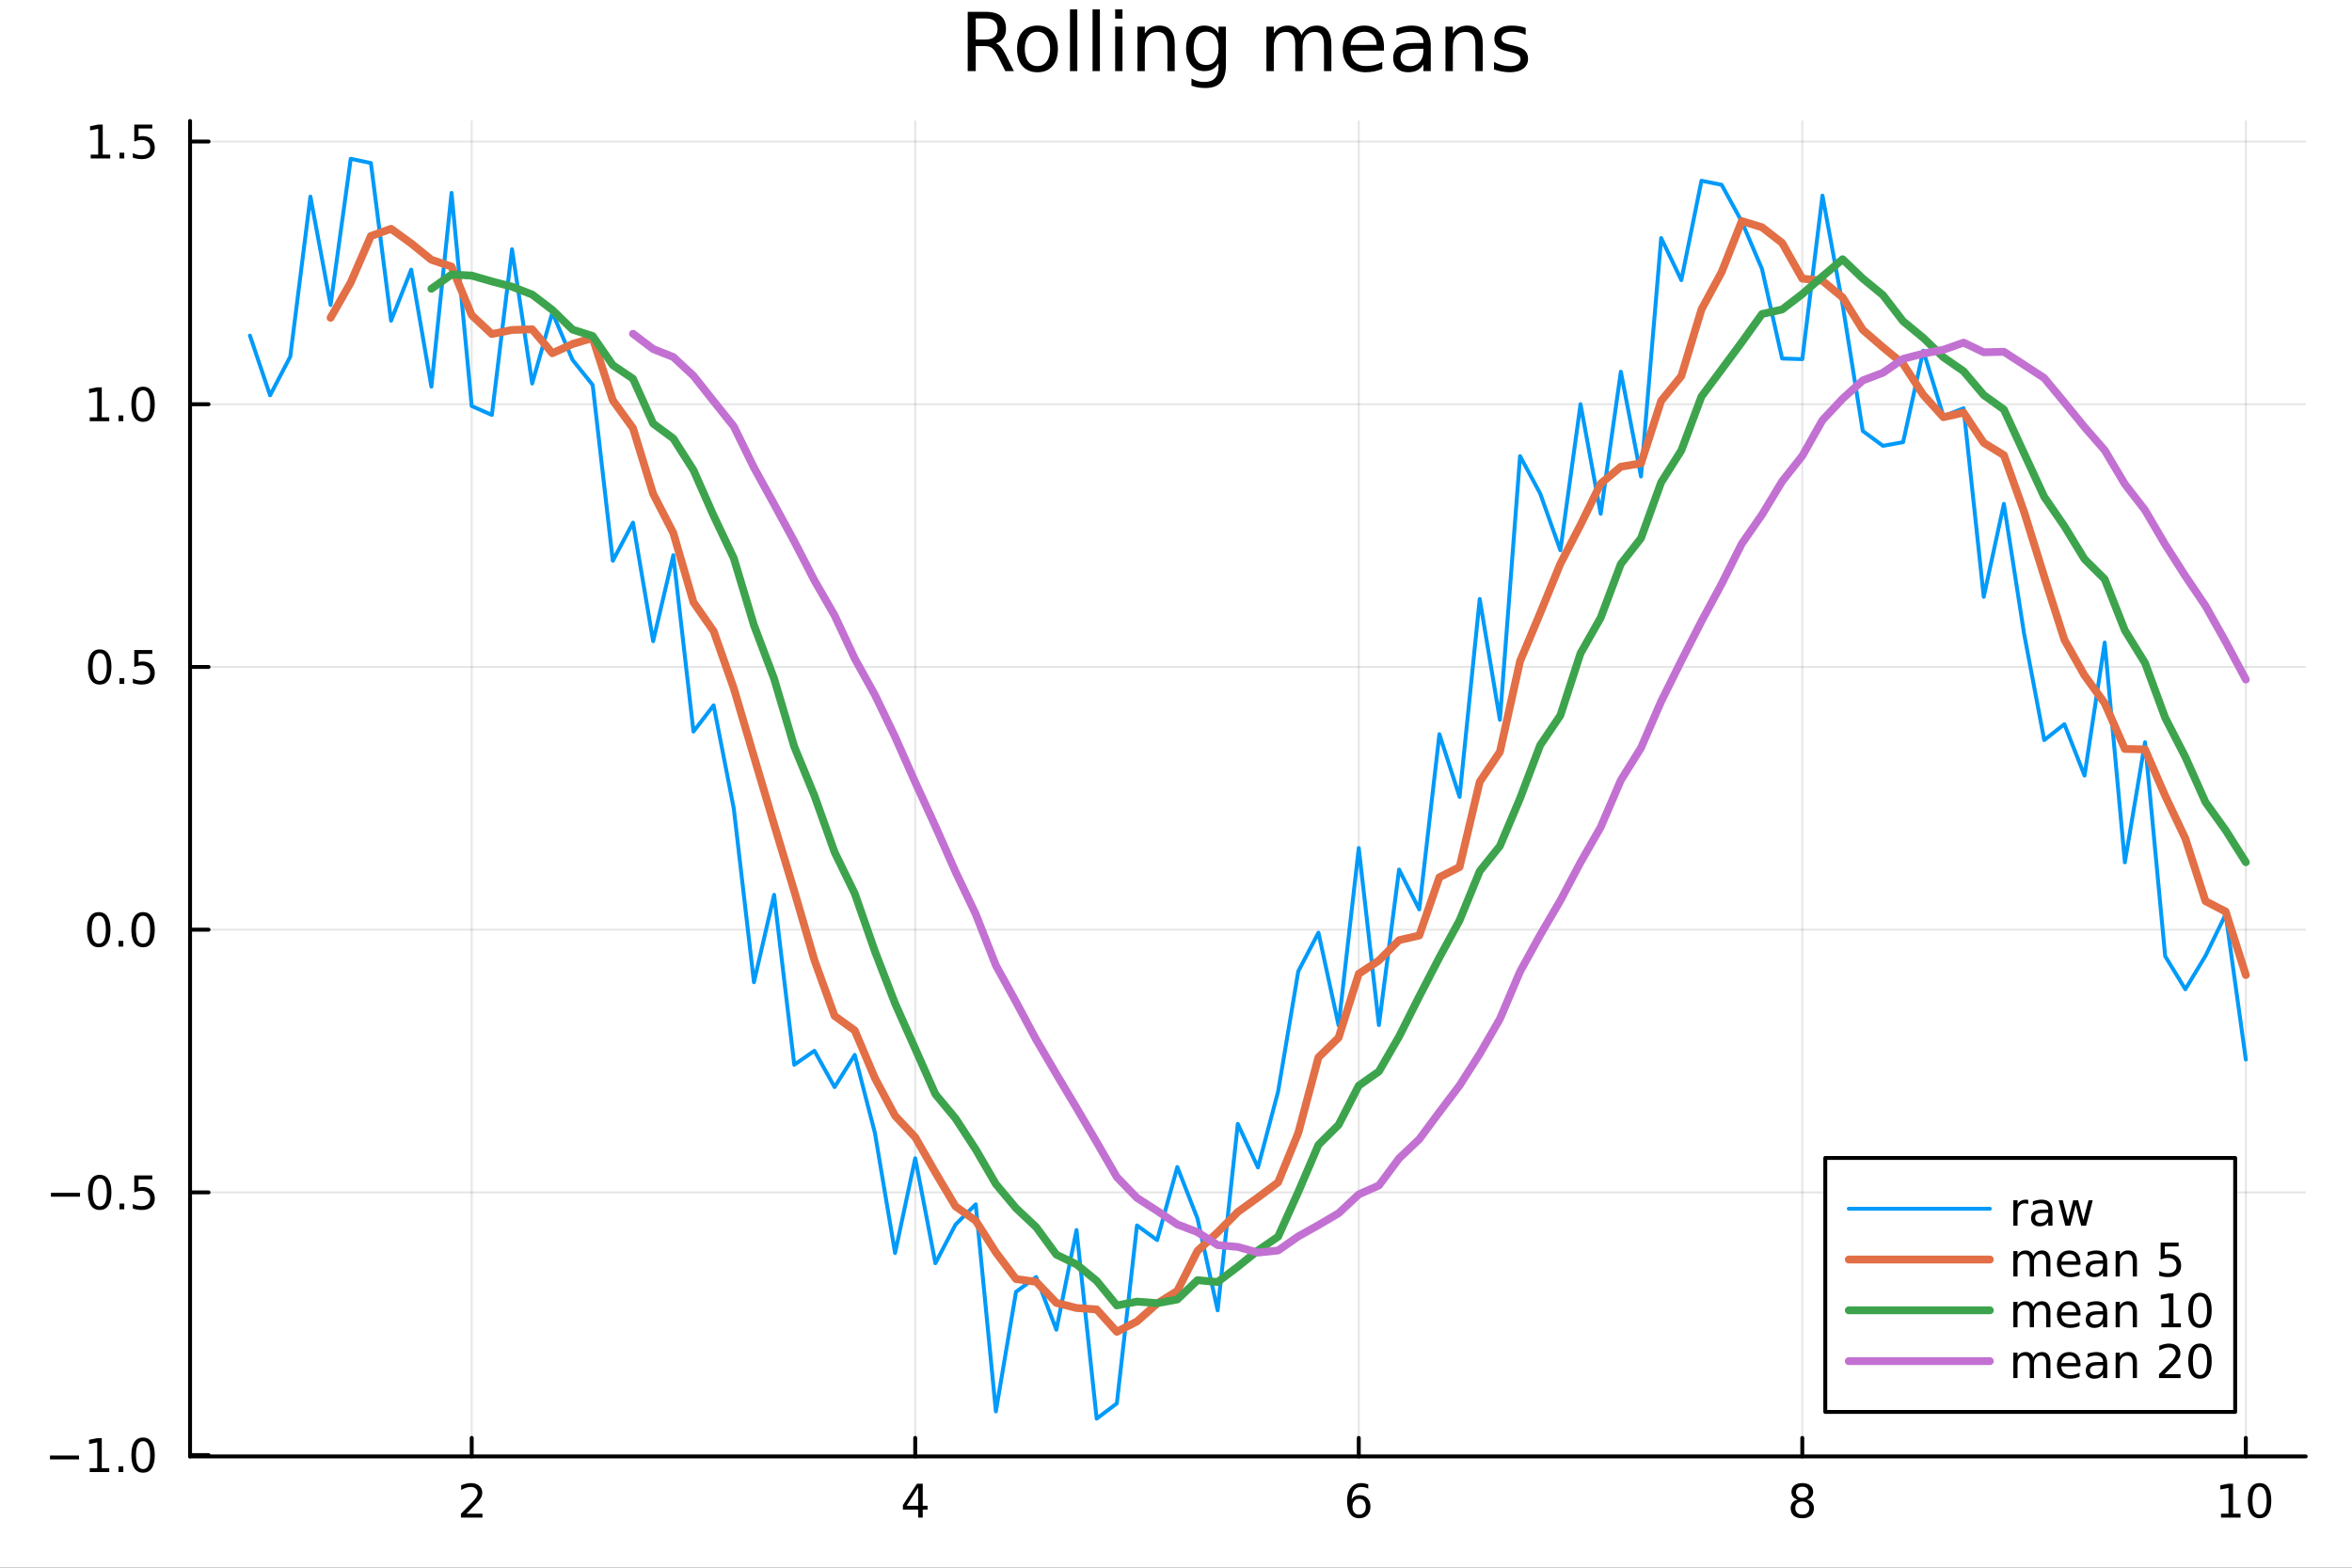 <?xml version="1.0" encoding="utf-8"?>
<svg xmlns="http://www.w3.org/2000/svg" xmlns:xlink="http://www.w3.org/1999/xlink" width="600" height="400" viewBox="0 0 2400 1600">
<rect x="0" y="0" width="2400" height="1600" fill="#333333" stroke="none"/>
<defs>
  <clipPath id="clip030">
    <rect x="0" y="0" width="2400" height="1600"/>
  </clipPath>
</defs>
<path clip-path="url(#clip030)" d="
M0 1600 L2400 1600 L2400 0 L0 0  Z
  " fill="#ffffff" fill-rule="evenodd" fill-opacity="1"/>
<defs>
  <clipPath id="clip031">
    <rect x="480" y="0" width="1681" height="1600"/>
  </clipPath>
</defs>
<path clip-path="url(#clip030)" d="
M193.936 1486.45 L2352.76 1486.45 L2352.76 123.472 L193.936 123.472  Z
  " fill="#ffffff" fill-rule="evenodd" fill-opacity="1"/>
<defs>
  <clipPath id="clip032">
    <rect x="193" y="123" width="2160" height="1364"/>
  </clipPath>
</defs>
<polyline clip-path="url(#clip032)" style="stroke:#000000; stroke-linecap:round; stroke-linejoin:round; stroke-width:2; stroke-opacity:0.1; fill:none" points="
  481.326,1486.45 481.326,123.472 
  "/>
<polyline clip-path="url(#clip032)" style="stroke:#000000; stroke-linecap:round; stroke-linejoin:round; stroke-width:2; stroke-opacity:0.1; fill:none" points="
  933.909,1486.45 933.909,123.472 
  "/>
<polyline clip-path="url(#clip032)" style="stroke:#000000; stroke-linecap:round; stroke-linejoin:round; stroke-width:2; stroke-opacity:0.1; fill:none" points="
  1386.49,1486.45 1386.49,123.472 
  "/>
<polyline clip-path="url(#clip032)" style="stroke:#000000; stroke-linecap:round; stroke-linejoin:round; stroke-width:2; stroke-opacity:0.1; fill:none" points="
  1839.07,1486.45 1839.07,123.472 
  "/>
<polyline clip-path="url(#clip032)" style="stroke:#000000; stroke-linecap:round; stroke-linejoin:round; stroke-width:2; stroke-opacity:0.1; fill:none" points="
  2291.66,1486.45 2291.66,123.472 
  "/>
<polyline clip-path="url(#clip030)" style="stroke:#000000; stroke-linecap:round; stroke-linejoin:round; stroke-width:4; stroke-opacity:1; fill:none" points="
  193.936,1486.45 2352.76,1486.45 
  "/>
<polyline clip-path="url(#clip030)" style="stroke:#000000; stroke-linecap:round; stroke-linejoin:round; stroke-width:4; stroke-opacity:1; fill:none" points="
  481.326,1486.45 481.326,1467.55 
  "/>
<polyline clip-path="url(#clip030)" style="stroke:#000000; stroke-linecap:round; stroke-linejoin:round; stroke-width:4; stroke-opacity:1; fill:none" points="
  933.909,1486.45 933.909,1467.55 
  "/>
<polyline clip-path="url(#clip030)" style="stroke:#000000; stroke-linecap:round; stroke-linejoin:round; stroke-width:4; stroke-opacity:1; fill:none" points="
  1386.49,1486.45 1386.49,1467.55 
  "/>
<polyline clip-path="url(#clip030)" style="stroke:#000000; stroke-linecap:round; stroke-linejoin:round; stroke-width:4; stroke-opacity:1; fill:none" points="
  1839.07,1486.45 1839.07,1467.55 
  "/>
<polyline clip-path="url(#clip030)" style="stroke:#000000; stroke-linecap:round; stroke-linejoin:round; stroke-width:4; stroke-opacity:1; fill:none" points="
  2291.66,1486.45 2291.66,1467.55 
  "/>
<path clip-path="url(#clip030)" d="M475.979 1544.91 L492.298 1544.91 L492.298 1548.85 L470.354 1548.85 L470.354 1544.91 Q473.016 1542.16 477.599 1537.53 Q482.206 1532.88 483.386 1531.53 Q485.632 1529.01 486.511 1527.27 Q487.414 1525.51 487.414 1523.82 Q487.414 1521.07 485.47 1519.33 Q483.548 1517.6 480.446 1517.6 Q478.247 1517.6 475.794 1518.36 Q473.363 1519.13 470.585 1520.68 L470.585 1515.95 Q473.409 1514.82 475.863 1514.24 Q478.317 1513.66 480.354 1513.66 Q485.724 1513.66 488.919 1516.35 Q492.113 1519.03 492.113 1523.52 Q492.113 1525.65 491.303 1527.57 Q490.516 1529.47 488.409 1532.07 Q487.831 1532.74 484.729 1535.95 Q481.627 1539.15 475.979 1544.91 Z" fill="#000000" fill-rule="evenodd" fill-opacity="1" /><path clip-path="url(#clip030)" d="M936.918 1518.36 L925.113 1536.81 L936.918 1536.81 L936.918 1518.36 M935.691 1514.29 L941.571 1514.29 L941.571 1536.81 L946.501 1536.81 L946.501 1540.7 L941.571 1540.7 L941.571 1548.85 L936.918 1548.85 L936.918 1540.7 L921.316 1540.7 L921.316 1536.19 L935.691 1514.29 Z" fill="#000000" fill-rule="evenodd" fill-opacity="1" /><path clip-path="url(#clip030)" d="M1386.9 1529.7 Q1383.75 1529.7 1381.9 1531.86 Q1380.07 1534.01 1380.07 1537.76 Q1380.07 1541.49 1381.9 1543.66 Q1383.75 1545.82 1386.9 1545.82 Q1390.04 1545.82 1391.87 1543.66 Q1393.73 1541.49 1393.73 1537.76 Q1393.73 1534.01 1391.87 1531.86 Q1390.04 1529.7 1386.9 1529.7 M1396.18 1515.05 L1396.18 1519.31 Q1394.42 1518.48 1392.61 1518.04 Q1390.83 1517.6 1389.07 1517.6 Q1384.44 1517.6 1381.99 1520.72 Q1379.56 1523.85 1379.21 1530.17 Q1380.58 1528.15 1382.64 1527.09 Q1384.7 1526 1387.17 1526 Q1392.38 1526 1395.39 1529.17 Q1398.42 1532.32 1398.42 1537.76 Q1398.42 1543.08 1395.28 1546.3 Q1392.13 1549.52 1386.9 1549.52 Q1380.9 1549.52 1377.73 1544.94 Q1374.56 1540.33 1374.56 1531.6 Q1374.56 1523.41 1378.45 1518.55 Q1382.34 1513.66 1388.89 1513.66 Q1390.65 1513.66 1392.43 1514.01 Q1394.23 1514.36 1396.18 1515.05 Z" fill="#000000" fill-rule="evenodd" fill-opacity="1" /><path clip-path="url(#clip030)" d="M1839.07 1532.44 Q1835.74 1532.44 1833.82 1534.22 Q1831.92 1536 1831.92 1539.13 Q1831.92 1542.25 1833.82 1544.03 Q1835.74 1545.82 1839.07 1545.82 Q1842.41 1545.82 1844.33 1544.03 Q1846.25 1542.23 1846.25 1539.13 Q1846.25 1536 1844.33 1534.22 Q1842.43 1532.44 1839.07 1532.44 M1834.4 1530.45 Q1831.39 1529.7 1829.7 1527.64 Q1828.03 1525.58 1828.03 1522.62 Q1828.03 1518.48 1830.97 1516.07 Q1833.94 1513.66 1839.07 1513.66 Q1844.24 1513.66 1847.18 1516.07 Q1850.12 1518.48 1850.12 1522.62 Q1850.12 1525.58 1848.43 1527.64 Q1846.76 1529.7 1843.77 1530.45 Q1847.15 1531.23 1849.03 1533.52 Q1850.93 1535.82 1850.93 1539.13 Q1850.93 1544.15 1847.85 1546.83 Q1844.79 1549.52 1839.07 1549.52 Q1833.36 1549.52 1830.28 1546.83 Q1827.22 1544.15 1827.22 1539.13 Q1827.22 1535.82 1829.12 1533.52 Q1831.02 1531.23 1834.4 1530.45 M1832.69 1523.06 Q1832.69 1525.75 1834.35 1527.25 Q1836.04 1528.76 1839.07 1528.76 Q1842.08 1528.76 1843.77 1527.25 Q1845.49 1525.75 1845.49 1523.06 Q1845.49 1520.38 1843.77 1518.87 Q1842.08 1517.37 1839.07 1517.37 Q1836.04 1517.37 1834.35 1518.87 Q1832.69 1520.38 1832.69 1523.06 Z" fill="#000000" fill-rule="evenodd" fill-opacity="1" /><path clip-path="url(#clip030)" d="M2266.34 1544.91 L2273.98 1544.91 L2273.98 1518.55 L2265.67 1520.21 L2265.67 1515.95 L2273.94 1514.29 L2278.61 1514.29 L2278.61 1544.91 L2286.25 1544.91 L2286.25 1548.85 L2266.34 1548.85 L2266.34 1544.91 Z" fill="#000000" fill-rule="evenodd" fill-opacity="1" /><path clip-path="url(#clip030)" d="M2305.7 1517.37 Q2302.09 1517.37 2300.26 1520.93 Q2298.45 1524.47 2298.45 1531.6 Q2298.45 1538.71 2300.26 1542.27 Q2302.09 1545.82 2305.7 1545.82 Q2309.33 1545.82 2311.14 1542.27 Q2312.96 1538.71 2312.96 1531.6 Q2312.96 1524.47 2311.14 1520.93 Q2309.33 1517.37 2305.7 1517.37 M2305.7 1513.66 Q2311.51 1513.66 2314.56 1518.27 Q2317.64 1522.85 2317.64 1531.6 Q2317.64 1540.33 2314.56 1544.94 Q2311.51 1549.52 2305.7 1549.52 Q2299.89 1549.52 2296.81 1544.94 Q2293.75 1540.33 2293.75 1531.6 Q2293.75 1522.85 2296.81 1518.27 Q2299.89 1513.66 2305.7 1513.66 Z" fill="#000000" fill-rule="evenodd" fill-opacity="1" /><polyline clip-path="url(#clip032)" style="stroke:#000000; stroke-linecap:round; stroke-linejoin:round; stroke-width:2; stroke-opacity:0.1; fill:none" points="
  193.936,1485.1 2352.76,1485.1 
  "/>
<polyline clip-path="url(#clip032)" style="stroke:#000000; stroke-linecap:round; stroke-linejoin:round; stroke-width:2; stroke-opacity:0.1; fill:none" points="
  193.936,1216.97 2352.76,1216.97 
  "/>
<polyline clip-path="url(#clip032)" style="stroke:#000000; stroke-linecap:round; stroke-linejoin:round; stroke-width:2; stroke-opacity:0.1; fill:none" points="
  193.936,948.841 2352.76,948.841 
  "/>
<polyline clip-path="url(#clip032)" style="stroke:#000000; stroke-linecap:round; stroke-linejoin:round; stroke-width:2; stroke-opacity:0.1; fill:none" points="
  193.936,680.713 2352.76,680.713 
  "/>
<polyline clip-path="url(#clip032)" style="stroke:#000000; stroke-linecap:round; stroke-linejoin:round; stroke-width:2; stroke-opacity:0.1; fill:none" points="
  193.936,412.585 2352.76,412.585 
  "/>
<polyline clip-path="url(#clip032)" style="stroke:#000000; stroke-linecap:round; stroke-linejoin:round; stroke-width:2; stroke-opacity:0.1; fill:none" points="
  193.936,144.457 2352.76,144.457 
  "/>
<polyline clip-path="url(#clip030)" style="stroke:#000000; stroke-linecap:round; stroke-linejoin:round; stroke-width:4; stroke-opacity:1; fill:none" points="
  193.936,1486.45 193.936,123.472 
  "/>
<polyline clip-path="url(#clip030)" style="stroke:#000000; stroke-linecap:round; stroke-linejoin:round; stroke-width:4; stroke-opacity:1; fill:none" points="
  193.936,1485.1 212.834,1485.1 
  "/>
<polyline clip-path="url(#clip030)" style="stroke:#000000; stroke-linecap:round; stroke-linejoin:round; stroke-width:4; stroke-opacity:1; fill:none" points="
  193.936,1216.97 212.834,1216.97 
  "/>
<polyline clip-path="url(#clip030)" style="stroke:#000000; stroke-linecap:round; stroke-linejoin:round; stroke-width:4; stroke-opacity:1; fill:none" points="
  193.936,948.841 212.834,948.841 
  "/>
<polyline clip-path="url(#clip030)" style="stroke:#000000; stroke-linecap:round; stroke-linejoin:round; stroke-width:4; stroke-opacity:1; fill:none" points="
  193.936,680.713 212.834,680.713 
  "/>
<polyline clip-path="url(#clip030)" style="stroke:#000000; stroke-linecap:round; stroke-linejoin:round; stroke-width:4; stroke-opacity:1; fill:none" points="
  193.936,412.585 212.834,412.585 
  "/>
<polyline clip-path="url(#clip030)" style="stroke:#000000; stroke-linecap:round; stroke-linejoin:round; stroke-width:4; stroke-opacity:1; fill:none" points="
  193.936,144.457 212.834,144.457 
  "/>
<path clip-path="url(#clip030)" d="M50.992 1485.55 L80.668 1485.55 L80.668 1489.48 L50.992 1489.48 L50.992 1485.55 Z" fill="#000000" fill-rule="evenodd" fill-opacity="1" /><path clip-path="url(#clip030)" d="M91.571 1498.44 L99.21 1498.44 L99.21 1472.08 L90.899 1473.74 L90.899 1469.48 L99.163 1467.82 L103.839 1467.82 L103.839 1498.44 L111.478 1498.44 L111.478 1502.38 L91.571 1502.38 L91.571 1498.44 Z" fill="#000000" fill-rule="evenodd" fill-opacity="1" /><path clip-path="url(#clip030)" d="M120.922 1496.5 L125.807 1496.5 L125.807 1502.38 L120.922 1502.38 L120.922 1496.5 Z" fill="#000000" fill-rule="evenodd" fill-opacity="1" /><path clip-path="url(#clip030)" d="M145.992 1470.9 Q142.381 1470.9 140.552 1474.46 Q138.746 1478 138.746 1485.13 Q138.746 1492.24 140.552 1495.8 Q142.381 1499.35 145.992 1499.35 Q149.626 1499.35 151.431 1495.8 Q153.26 1492.24 153.26 1485.13 Q153.26 1478 151.431 1474.46 Q149.626 1470.9 145.992 1470.9 M145.992 1467.19 Q151.802 1467.19 154.857 1471.8 Q157.936 1476.38 157.936 1485.13 Q157.936 1493.86 154.857 1498.47 Q151.802 1503.05 145.992 1503.05 Q140.181 1503.05 137.103 1498.47 Q134.047 1493.86 134.047 1485.13 Q134.047 1476.38 137.103 1471.8 Q140.181 1467.19 145.992 1467.19 Z" fill="#000000" fill-rule="evenodd" fill-opacity="1" /><path clip-path="url(#clip030)" d="M51.987 1217.42 L81.663 1217.42 L81.663 1221.36 L51.987 1221.36 L51.987 1217.42 Z" fill="#000000" fill-rule="evenodd" fill-opacity="1" /><path clip-path="url(#clip030)" d="M101.756 1202.77 Q98.145 1202.77 96.316 1206.33 Q94.51 1209.87 94.51 1217 Q94.51 1224.11 96.316 1227.68 Q98.145 1231.22 101.756 1231.22 Q105.39 1231.22 107.196 1227.68 Q109.024 1224.11 109.024 1217 Q109.024 1209.87 107.196 1206.33 Q105.39 1202.77 101.756 1202.77 M101.756 1199.06 Q107.566 1199.06 110.621 1203.67 Q113.7 1208.25 113.7 1217 Q113.7 1225.73 110.621 1230.34 Q107.566 1234.92 101.756 1234.92 Q95.946 1234.92 92.867 1230.34 Q89.811 1225.73 89.811 1217 Q89.811 1208.25 92.867 1203.67 Q95.946 1199.06 101.756 1199.06 Z" fill="#000000" fill-rule="evenodd" fill-opacity="1" /><path clip-path="url(#clip030)" d="M121.918 1228.37 L126.802 1228.37 L126.802 1234.25 L121.918 1234.25 L121.918 1228.37 Z" fill="#000000" fill-rule="evenodd" fill-opacity="1" /><path clip-path="url(#clip030)" d="M137.033 1199.69 L155.39 1199.69 L155.39 1203.62 L141.316 1203.62 L141.316 1212.1 Q142.334 1211.75 143.353 1211.59 Q144.371 1211.4 145.39 1211.4 Q151.177 1211.4 154.556 1214.57 Q157.936 1217.75 157.936 1223.16 Q157.936 1228.74 154.464 1231.84 Q150.992 1234.92 144.672 1234.92 Q142.496 1234.92 140.228 1234.55 Q137.982 1234.18 135.575 1233.44 L135.575 1228.74 Q137.658 1229.87 139.881 1230.43 Q142.103 1230.99 144.58 1230.99 Q148.584 1230.99 150.922 1228.88 Q153.26 1226.77 153.26 1223.16 Q153.26 1219.55 150.922 1217.44 Q148.584 1215.34 144.58 1215.34 Q142.705 1215.34 140.83 1215.75 Q138.978 1216.17 137.033 1217.05 L137.033 1199.69 Z" fill="#000000" fill-rule="evenodd" fill-opacity="1" /><path clip-path="url(#clip030)" d="M100.76 934.64 Q97.149 934.64 95.321 938.205 Q93.515 941.746 93.515 948.876 Q93.515 955.983 95.321 959.547 Q97.149 963.089 100.76 963.089 Q104.395 963.089 106.2 959.547 Q108.029 955.983 108.029 948.876 Q108.029 941.746 106.2 938.205 Q104.395 934.64 100.76 934.64 M100.76 930.936 Q106.571 930.936 109.626 935.543 Q112.705 940.126 112.705 948.876 Q112.705 957.603 109.626 962.209 Q106.571 966.793 100.76 966.793 Q94.95 966.793 91.871 962.209 Q88.816 957.603 88.816 948.876 Q88.816 940.126 91.871 935.543 Q94.95 930.936 100.76 930.936 Z" fill="#000000" fill-rule="evenodd" fill-opacity="1" /><path clip-path="url(#clip030)" d="M120.922 960.242 L125.807 960.242 L125.807 966.121 L120.922 966.121 L120.922 960.242 Z" fill="#000000" fill-rule="evenodd" fill-opacity="1" /><path clip-path="url(#clip030)" d="M145.992 934.64 Q142.381 934.64 140.552 938.205 Q138.746 941.746 138.746 948.876 Q138.746 955.983 140.552 959.547 Q142.381 963.089 145.992 963.089 Q149.626 963.089 151.431 959.547 Q153.26 955.983 153.26 948.876 Q153.26 941.746 151.431 938.205 Q149.626 934.64 145.992 934.64 M145.992 930.936 Q151.802 930.936 154.857 935.543 Q157.936 940.126 157.936 948.876 Q157.936 957.603 154.857 962.209 Q151.802 966.793 145.992 966.793 Q140.181 966.793 137.103 962.209 Q134.047 957.603 134.047 948.876 Q134.047 940.126 137.103 935.543 Q140.181 930.936 145.992 930.936 Z" fill="#000000" fill-rule="evenodd" fill-opacity="1" /><path clip-path="url(#clip030)" d="M101.756 666.512 Q98.145 666.512 96.316 670.077 Q94.51 673.618 94.51 680.748 Q94.51 687.854 96.316 691.419 Q98.145 694.961 101.756 694.961 Q105.39 694.961 107.196 691.419 Q109.024 687.854 109.024 680.748 Q109.024 673.618 107.196 670.077 Q105.39 666.512 101.756 666.512 M101.756 662.808 Q107.566 662.808 110.621 667.415 Q113.7 671.998 113.7 680.748 Q113.7 689.475 110.621 694.081 Q107.566 698.664 101.756 698.664 Q95.946 698.664 92.867 694.081 Q89.811 689.475 89.811 680.748 Q89.811 671.998 92.867 667.415 Q95.946 662.808 101.756 662.808 Z" fill="#000000" fill-rule="evenodd" fill-opacity="1" /><path clip-path="url(#clip030)" d="M121.918 692.114 L126.802 692.114 L126.802 697.993 L121.918 697.993 L121.918 692.114 Z" fill="#000000" fill-rule="evenodd" fill-opacity="1" /><path clip-path="url(#clip030)" d="M137.033 663.433 L155.39 663.433 L155.39 667.368 L141.316 667.368 L141.316 675.84 Q142.334 675.493 143.353 675.331 Q144.371 675.146 145.39 675.146 Q151.177 675.146 154.556 678.317 Q157.936 681.489 157.936 686.905 Q157.936 692.484 154.464 695.586 Q150.992 698.664 144.672 698.664 Q142.496 698.664 140.228 698.294 Q137.982 697.924 135.575 697.183 L135.575 692.484 Q137.658 693.618 139.881 694.174 Q142.103 694.729 144.58 694.729 Q148.584 694.729 150.922 692.623 Q153.26 690.516 153.26 686.905 Q153.26 683.294 150.922 681.188 Q148.584 679.081 144.58 679.081 Q142.705 679.081 140.83 679.498 Q138.978 679.915 137.033 680.794 L137.033 663.433 Z" fill="#000000" fill-rule="evenodd" fill-opacity="1" /><path clip-path="url(#clip030)" d="M91.571 425.93 L99.21 425.93 L99.21 399.564 L90.899 401.231 L90.899 396.972 L99.163 395.305 L103.839 395.305 L103.839 425.93 L111.478 425.93 L111.478 429.865 L91.571 429.865 L91.571 425.93 Z" fill="#000000" fill-rule="evenodd" fill-opacity="1" /><path clip-path="url(#clip030)" d="M120.922 423.985 L125.807 423.985 L125.807 429.865 L120.922 429.865 L120.922 423.985 Z" fill="#000000" fill-rule="evenodd" fill-opacity="1" /><path clip-path="url(#clip030)" d="M145.992 398.384 Q142.381 398.384 140.552 401.948 Q138.746 405.49 138.746 412.62 Q138.746 419.726 140.552 423.291 Q142.381 426.833 145.992 426.833 Q149.626 426.833 151.431 423.291 Q153.26 419.726 153.26 412.62 Q153.26 405.49 151.431 401.948 Q149.626 398.384 145.992 398.384 M145.992 394.68 Q151.802 394.68 154.857 399.286 Q157.936 403.87 157.936 412.62 Q157.936 421.346 154.857 425.953 Q151.802 430.536 145.992 430.536 Q140.181 430.536 137.103 425.953 Q134.047 421.346 134.047 412.62 Q134.047 403.87 137.103 399.286 Q140.181 394.68 145.992 394.68 Z" fill="#000000" fill-rule="evenodd" fill-opacity="1" /><path clip-path="url(#clip030)" d="M92.566 157.802 L100.205 157.802 L100.205 131.436 L91.895 133.103 L91.895 128.843 L100.159 127.177 L104.834 127.177 L104.834 157.802 L112.473 157.802 L112.473 161.737 L92.566 161.737 L92.566 157.802 Z" fill="#000000" fill-rule="evenodd" fill-opacity="1" /><path clip-path="url(#clip030)" d="M121.918 155.857 L126.802 155.857 L126.802 161.737 L121.918 161.737 L121.918 155.857 Z" fill="#000000" fill-rule="evenodd" fill-opacity="1" /><path clip-path="url(#clip030)" d="M137.033 127.177 L155.39 127.177 L155.39 131.112 L141.316 131.112 L141.316 139.584 Q142.334 139.237 143.353 139.075 Q144.371 138.89 145.39 138.89 Q151.177 138.89 154.556 142.061 Q157.936 145.232 157.936 150.649 Q157.936 156.227 154.464 159.329 Q150.992 162.408 144.672 162.408 Q142.496 162.408 140.228 162.038 Q137.982 161.667 135.575 160.927 L135.575 156.227 Q137.658 157.362 139.881 157.917 Q142.103 158.473 144.58 158.473 Q148.584 158.473 150.922 156.366 Q153.26 154.26 153.26 150.649 Q153.26 147.038 150.922 144.931 Q148.584 142.825 144.58 142.825 Q142.705 142.825 140.83 143.241 Q138.978 143.658 137.033 144.538 L137.033 127.177 Z" fill="#000000" fill-rule="evenodd" fill-opacity="1" /><path clip-path="url(#clip030)" d="M1016.15 44.22 Q1018.79 45.111 1021.26 48.028 Q1023.77 50.944 1026.28 56.048 L1034.59 72.576 L1025.8 72.576 L1018.06 57.061 Q1015.06 50.985 1012.22 49 Q1009.43 47.015 1004.57 47.015 L995.656 47.015 L995.656 72.576 L987.474 72.576 L987.474 12.096 L1005.95 12.096 Q1016.32 12.096 1021.42 16.43 Q1026.52 20.765 1026.52 29.515 Q1026.52 35.227 1023.85 38.994 Q1021.22 42.761 1016.15 44.22 M995.656 18.82 L995.656 40.29 L1005.95 40.29 Q1011.86 40.29 1014.86 37.576 Q1017.9 34.822 1017.9 29.515 Q1017.9 24.208 1014.86 21.535 Q1011.86 18.82 1005.95 18.82 L995.656 18.82 Z" fill="#000000" fill-rule="evenodd" fill-opacity="1" /><path clip-path="url(#clip030)" d="M1058.65 32.431 Q1052.65 32.431 1049.17 37.131 Q1045.69 41.789 1045.69 49.931 Q1045.69 58.074 1049.13 62.773 Q1052.61 67.431 1058.65 67.431 Q1064.6 67.431 1068.09 62.732 Q1071.57 58.033 1071.57 49.931 Q1071.57 41.87 1068.09 37.171 Q1064.6 32.431 1058.65 32.431 M1058.65 26.112 Q1068.37 26.112 1073.92 32.431 Q1079.47 38.751 1079.47 49.931 Q1079.47 61.071 1073.92 67.431 Q1068.37 73.751 1058.65 73.751 Q1048.89 73.751 1043.34 67.431 Q1037.83 61.071 1037.83 49.931 Q1037.83 38.751 1043.34 32.431 Q1048.89 26.112 1058.65 26.112 Z" fill="#000000" fill-rule="evenodd" fill-opacity="1" /><path clip-path="url(#clip030)" d="M1091.82 9.544 L1099.28 9.544 L1099.28 72.576 L1091.82 72.576 L1091.82 9.544 Z" fill="#000000" fill-rule="evenodd" fill-opacity="1" /><path clip-path="url(#clip030)" d="M1114.87 9.544 L1122.33 9.544 L1122.33 72.576 L1114.87 72.576 L1114.87 9.544 Z" fill="#000000" fill-rule="evenodd" fill-opacity="1" /><path clip-path="url(#clip030)" d="M1137.92 27.206 L1145.38 27.206 L1145.38 72.576 L1137.92 72.576 L1137.92 27.206 M1137.92 9.544 L1145.38 9.544 L1145.38 18.983 L1137.92 18.983 L1137.92 9.544 Z" fill="#000000" fill-rule="evenodd" fill-opacity="1" /><path clip-path="url(#clip030)" d="M1198.69 45.192 L1198.69 72.576 L1191.23 72.576 L1191.23 45.435 Q1191.23 38.994 1188.72 35.794 Q1186.21 32.594 1181.19 32.594 Q1175.15 32.594 1171.67 36.442 Q1168.18 40.29 1168.18 46.934 L1168.18 72.576 L1160.69 72.576 L1160.69 27.206 L1168.18 27.206 L1168.18 34.254 Q1170.86 30.163 1174.46 28.138 Q1178.11 26.112 1182.85 26.112 Q1190.67 26.112 1194.68 30.973 Q1198.69 35.794 1198.69 45.192 Z" fill="#000000" fill-rule="evenodd" fill-opacity="1" /><path clip-path="url(#clip030)" d="M1243.41 49.364 Q1243.41 41.263 1240.05 36.806 Q1236.73 32.35 1230.69 32.35 Q1224.69 32.35 1221.33 36.806 Q1218.01 41.263 1218.01 49.364 Q1218.01 57.426 1221.33 61.882 Q1224.69 66.338 1230.69 66.338 Q1236.73 66.338 1240.05 61.882 Q1243.41 57.426 1243.41 49.364 M1250.86 66.945 Q1250.86 78.531 1245.72 84.162 Q1240.57 89.833 1229.96 89.833 Q1226.03 89.833 1222.55 89.225 Q1219.06 88.658 1215.78 87.443 L1215.78 80.192 Q1219.06 81.974 1222.26 82.825 Q1225.46 83.675 1228.79 83.675 Q1236.12 83.675 1239.76 79.827 Q1243.41 76.019 1243.41 68.282 L1243.41 64.596 Q1241.1 68.606 1237.5 70.591 Q1233.89 72.576 1228.87 72.576 Q1220.52 72.576 1215.42 66.216 Q1210.31 59.856 1210.31 49.364 Q1210.31 38.832 1215.42 32.472 Q1220.52 26.112 1228.87 26.112 Q1233.89 26.112 1237.5 28.097 Q1241.1 30.082 1243.41 34.092 L1243.41 27.206 L1250.86 27.206 L1250.86 66.945 Z" fill="#000000" fill-rule="evenodd" fill-opacity="1" /><path clip-path="url(#clip030)" d="M1327.91 35.915 Q1330.71 30.892 1334.6 28.502 Q1338.48 26.112 1343.75 26.112 Q1350.84 26.112 1354.69 31.095 Q1358.54 36.037 1358.54 45.192 L1358.54 72.576 L1351.04 72.576 L1351.04 45.435 Q1351.04 38.913 1348.73 35.753 Q1346.42 32.594 1341.68 32.594 Q1335.89 32.594 1332.53 36.442 Q1329.17 40.29 1329.17 46.934 L1329.17 72.576 L1321.67 72.576 L1321.67 45.435 Q1321.67 38.873 1319.36 35.753 Q1317.06 32.594 1312.23 32.594 Q1306.52 32.594 1303.16 36.482 Q1299.8 40.331 1299.8 46.934 L1299.8 72.576 L1292.3 72.576 L1292.3 27.206 L1299.8 27.206 L1299.8 34.254 Q1302.35 30.082 1305.92 28.097 Q1309.48 26.112 1314.38 26.112 Q1319.32 26.112 1322.77 28.624 Q1326.25 31.135 1327.91 35.915 Z" fill="#000000" fill-rule="evenodd" fill-opacity="1" /><path clip-path="url(#clip030)" d="M1412.21 48.028 L1412.21 51.673 L1377.94 51.673 Q1378.43 59.37 1382.56 63.421 Q1386.73 67.431 1394.14 67.431 Q1398.44 67.431 1402.45 66.378 Q1406.5 65.325 1410.47 63.218 L1410.47 70.267 Q1406.46 71.968 1402.25 72.86 Q1398.03 73.751 1393.7 73.751 Q1382.84 73.751 1376.48 67.431 Q1370.16 61.112 1370.16 50.337 Q1370.16 39.197 1376.16 32.675 Q1382.19 26.112 1392.4 26.112 Q1401.56 26.112 1406.86 32.026 Q1412.21 37.9 1412.21 48.028 M1404.76 45.84 Q1404.68 39.723 1401.31 36.077 Q1397.99 32.431 1392.48 32.431 Q1386.24 32.431 1382.48 35.956 Q1378.75 39.48 1378.18 45.88 L1404.76 45.84 Z" fill="#000000" fill-rule="evenodd" fill-opacity="1" /><path clip-path="url(#clip030)" d="M1445.06 49.769 Q1436.03 49.769 1432.55 51.835 Q1429.06 53.901 1429.06 58.884 Q1429.06 62.854 1431.66 65.203 Q1434.29 67.512 1438.78 67.512 Q1444.98 67.512 1448.71 63.137 Q1452.48 58.722 1452.48 51.43 L1452.48 49.769 L1445.06 49.769 M1459.93 46.691 L1459.93 72.576 L1452.48 72.576 L1452.48 65.689 Q1449.92 69.821 1446.12 71.806 Q1442.31 73.751 1436.8 73.751 Q1429.83 73.751 1425.7 69.862 Q1421.61 65.933 1421.61 59.37 Q1421.61 51.714 1426.71 47.825 Q1431.86 43.936 1442.03 43.936 L1452.48 43.936 L1452.48 43.207 Q1452.48 38.062 1449.07 35.267 Q1445.71 32.431 1439.6 32.431 Q1435.71 32.431 1432.02 33.363 Q1428.33 34.295 1424.93 36.158 L1424.93 29.272 Q1429.02 27.692 1432.87 26.922 Q1436.72 26.112 1440.36 26.112 Q1450.21 26.112 1455.07 31.216 Q1459.93 36.32 1459.93 46.691 Z" fill="#000000" fill-rule="evenodd" fill-opacity="1" /><path clip-path="url(#clip030)" d="M1513 45.192 L1513 72.576 L1505.54 72.576 L1505.54 45.435 Q1505.54 38.994 1503.03 35.794 Q1500.52 32.594 1495.5 32.594 Q1489.46 32.594 1485.98 36.442 Q1482.49 40.29 1482.49 46.934 L1482.49 72.576 L1475 72.576 L1475 27.206 L1482.49 27.206 L1482.49 34.254 Q1485.17 30.163 1488.77 28.138 Q1492.42 26.112 1497.16 26.112 Q1504.98 26.112 1508.99 30.973 Q1513 35.794 1513 45.192 Z" fill="#000000" fill-rule="evenodd" fill-opacity="1" /><path clip-path="url(#clip030)" d="M1556.79 28.543 L1556.79 35.591 Q1553.63 33.971 1550.23 33.161 Q1546.82 32.35 1543.18 32.35 Q1537.63 32.35 1534.83 34.052 Q1532.08 35.753 1532.08 39.156 Q1532.08 41.749 1534.06 43.248 Q1536.05 44.706 1542.04 46.043 L1544.59 46.61 Q1552.53 48.311 1555.86 51.43 Q1559.22 54.509 1559.22 60.059 Q1559.22 66.378 1554.2 70.064 Q1549.21 73.751 1540.46 73.751 Q1536.82 73.751 1532.85 73.022 Q1528.92 72.333 1524.54 70.915 L1524.54 63.218 Q1528.67 65.365 1532.68 66.459 Q1536.7 67.512 1540.62 67.512 Q1545.89 67.512 1548.73 65.73 Q1551.56 63.907 1551.56 60.626 Q1551.56 57.588 1549.5 55.967 Q1547.47 54.347 1540.54 52.848 L1537.95 52.24 Q1531.02 50.782 1527.95 47.785 Q1524.87 44.746 1524.87 39.48 Q1524.87 33.08 1529.4 29.596 Q1533.94 26.112 1542.29 26.112 Q1546.42 26.112 1550.06 26.72 Q1553.71 27.327 1556.79 28.543 Z" fill="#000000" fill-rule="evenodd" fill-opacity="1" /><polyline clip-path="url(#clip032)" style="stroke:#009af9; stroke-linecap:round; stroke-linejoin:round; stroke-width:4; stroke-opacity:1; fill:none" points="
  255.035,342.498 275.607,403.472 296.179,363.988 316.751,200.632 337.322,311.204 357.894,162.047 378.466,166.425 399.038,327.34 419.61,275.199 440.182,394.594 
  460.754,196.868 481.326,414.387 501.898,423.516 522.47,254.38 543.042,391.399 563.614,318.986 584.186,367.236 604.758,392.889 625.33,572.37 645.902,533.373 
  666.474,654.402 687.046,566.626 707.617,746.616 728.189,719.865 748.761,825.235 769.333,1002.45 789.905,913.294 810.477,1086.71 831.049,1072.45 851.621,1109.5 
  872.193,1076.64 892.765,1156.29 913.337,1278.89 933.909,1182.15 954.481,1289.26 975.053,1249.78 995.625,1229.15 1016.2,1440.46 1036.77,1318.45 1057.34,1303.34 
  1077.91,1357.12 1098.48,1255.39 1119.06,1447.87 1139.63,1432.34 1160.2,1250.68 1180.77,1265.65 1201.34,1191.09 1221.92,1243.65 1242.49,1337.34 1263.06,1147.05 
  1283.63,1191.57 1304.2,1113.96 1324.78,991.309 1345.35,951.928 1365.92,1046.61 1386.49,865.526 1407.06,1046.2 1427.64,887.477 1448.21,928.134 1468.78,749.349 
  1489.35,813.31 1509.92,611.307 1530.5,734.704 1551.07,465.574 1571.64,503.736 1592.21,561.666 1612.78,412.539 1633.35,524.389 1653.93,379.382 1674.5,486.273 
  1695.07,242.977 1715.64,285.936 1736.21,184.46 1756.79,188.612 1777.36,226.216 1797.93,274.467 1818.5,365.903 1839.07,366.561 1859.65,199.64 1880.22,311.083 
  1900.79,439.858 1921.36,455.016 1941.93,451.285 1962.51,357.949 1983.08,424.765 2003.65,416.689 2024.22,609.138 2044.79,514.265 2065.37,646.617 2085.94,755.34 
  2106.51,739.112 2127.08,791.582 2147.65,655.816 2168.23,880.108 2188.8,757.558 2209.37,975.887 2229.94,1009.64 2250.51,975.534 2271.09,933.157 2291.66,1081.39 
  
  "/>
<polyline clip-path="url(#clip032)" style="stroke:#e26f46; stroke-linecap:round; stroke-linejoin:round; stroke-width:8; stroke-opacity:1; fill:none" points="
  337.322,324.359 357.894,288.269 378.466,240.859 399.038,233.53 419.61,248.443 440.182,265.121 460.754,272.085 481.326,321.678 501.898,340.913 522.47,336.749 
  543.042,336.11 563.614,360.534 584.186,351.103 604.758,344.978 625.33,408.576 645.902,436.971 666.474,504.054 687.046,543.932 707.617,614.677 728.189,644.176 
  748.761,702.549 769.333,772.159 789.905,841.492 810.477,909.51 831.049,980.026 851.621,1036.88 872.193,1051.72 892.765,1100.32 913.337,1138.76 933.909,1160.7 
  954.481,1196.65 975.053,1231.27 995.625,1245.85 1016.2,1278.16 1036.77,1305.42 1057.34,1308.24 1077.91,1329.7 1098.48,1334.95 1119.06,1336.43 1139.63,1359.21 
  1160.2,1348.68 1180.77,1330.39 1201.34,1317.53 1221.92,1276.68 1242.49,1257.68 1263.06,1236.95 1283.63,1222.14 1304.2,1206.71 1324.78,1156.24 1345.35,1079.16 
  1365.92,1059.07 1386.49,993.866 1407.06,980.315 1427.64,959.548 1448.21,954.789 1468.78,895.337 1489.35,884.894 1509.92,797.915 1530.5,767.361 1551.07,674.849 
  1571.64,625.726 1592.21,575.398 1612.78,535.644 1633.35,493.581 1653.93,476.343 1674.5,472.85 1695.07,409.112 1715.64,383.791 1736.21,315.806 1756.79,277.652 
  1777.36,225.64 1797.93,231.938 1818.5,247.932 1839.07,284.352 1859.65,286.557 1880.22,303.531 1900.79,336.609 1921.36,354.432 1941.93,371.376 1962.51,403.038 
  1983.08,425.775 2003.65,421.141 2024.22,451.965 2044.79,464.561 2065.37,522.295 2085.94,588.41 2106.51,652.894 2127.08,689.383 2147.65,717.694 2168.23,764.392 
  2188.8,764.835 2209.37,812.19 2229.94,855.801 2250.51,919.745 2271.09,930.354 2291.66,995.121 
  "/>
<polyline clip-path="url(#clip032)" style="stroke:#3da44d; stroke-linecap:round; stroke-linejoin:round; stroke-width:8; stroke-opacity:1; fill:none" points="
  440.182,294.74 460.754,280.177 481.326,281.268 501.898,287.221 522.47,292.596 543.042,300.615 563.614,316.309 584.186,336.391 604.758,342.946 625.33,372.663 
  645.902,386.54 666.474,432.294 687.046,447.518 707.617,479.828 728.189,526.376 748.761,569.76 769.333,638.106 789.905,692.712 810.477,762.094 831.049,812.101 
  851.621,869.714 872.193,911.938 892.765,970.905 913.337,1024.13 933.909,1070.36 954.481,1116.76 975.053,1141.5 995.625,1173.08 1016.2,1208.46 1036.77,1233.06 
  1057.34,1252.44 1077.91,1280.49 1098.48,1290.4 1119.06,1307.3 1139.63,1332.32 1160.2,1328.46 1180.77,1330.05 1201.34,1326.24 1221.92,1306.56 1242.49,1308.45 
  1263.06,1292.82 1283.63,1276.26 1304.2,1262.12 1324.78,1216.46 1345.35,1168.42 1365.92,1148.01 1386.49,1108 1407.06,1093.51 1427.64,1057.9 1448.21,1016.98 
  1468.78,977.206 1489.35,939.38 1509.92,889.115 1530.5,863.454 1551.07,814.819 1571.64,760.532 1592.21,730.146 1612.78,666.78 1633.35,630.471 1653.93,575.596 
  1674.5,549.288 1695.07,492.255 1715.64,459.718 1736.21,404.693 1756.79,376.997 1777.36,349.245 1797.93,320.525 1818.5,315.862 1839.07,300.079 1859.65,282.105 
  1880.22,264.586 1900.79,284.274 1921.36,301.182 1941.93,327.864 1962.51,344.798 1983.08,364.653 2003.65,378.875 2024.22,403.198 2044.79,417.969 2065.37,462.667 
  2085.94,507.092 2106.51,537.018 2127.08,570.674 2147.65,591.127 2168.23,643.343 2188.8,676.623 2209.37,732.542 2229.94,772.592 2250.51,818.719 2271.09,847.373 
  2291.66,879.978 
  "/>
<polyline clip-path="url(#clip032)" style="stroke:#c271d2; stroke-linecap:round; stroke-linejoin:round; stroke-width:8; stroke-opacity:1; fill:none" points="
  645.902,340.64 666.474,356.235 687.046,364.393 707.617,383.524 728.189,409.486 748.761,435.188 769.333,477.208 789.905,514.551 810.477,552.52 831.049,592.382 
  851.621,628.127 872.193,672.116 892.765,709.211 913.337,751.98 933.909,798.368 954.481,843.261 975.053,889.801 995.625,932.897 1016.2,985.276 1036.77,1022.58 
  1057.34,1061.08 1077.91,1096.21 1098.48,1130.65 1119.06,1165.71 1139.63,1201.34 1160.2,1222.61 1180.77,1235.77 1201.34,1249.66 1221.92,1257.51 1242.49,1270.75 
  1263.06,1272.63 1283.63,1278.38 1304.2,1276.26 1324.78,1261.88 1345.35,1250.37 1365.92,1238.24 1386.49,1219.02 1407.06,1209.88 1427.64,1182.23 1448.21,1162.71 
  1468.78,1135.01 1489.35,1107.82 1509.92,1075.62 1530.5,1039.96 1551.07,991.62 1571.64,954.273 1592.21,919.074 1612.78,880.147 1633.35,844.184 1653.93,796.286 
  1674.5,763.247 1695.07,715.817 1715.64,674.416 1736.21,634.074 1756.79,595.908 1777.36,554.888 1797.93,525.336 1818.5,491.321 1839.07,465.275 1859.65,428.85 
  1880.22,406.937 1900.79,388.264 1921.36,380.45 1941.93,366.279 1962.51,360.897 1983.08,356.949 2003.65,349.7 2024.22,359.53 2044.79,359.024 2065.37,372.386 
  2085.94,385.839 2106.51,410.646 2127.08,435.928 2147.65,459.496 2168.23,494.071 2188.8,520.638 2209.37,555.709 2229.94,587.895 2250.51,618.344 2271.09,655.02 
  2291.66,693.535 
  "/>
<path clip-path="url(#clip030)" d="
M1862.53 1441.02 L2280.8 1441.02 L2280.8 1181.82 L1862.53 1181.82  Z
  " fill="#ffffff" fill-rule="evenodd" fill-opacity="1"/>
<polyline clip-path="url(#clip030)" style="stroke:#000000; stroke-linecap:round; stroke-linejoin:round; stroke-width:4; stroke-opacity:1; fill:none" points="
  1862.53,1441.02 2280.8,1441.02 2280.8,1181.82 1862.53,1181.82 1862.53,1441.02 
  "/>
<polyline clip-path="url(#clip030)" style="stroke:#009af9; stroke-linecap:round; stroke-linejoin:round; stroke-width:4; stroke-opacity:1; fill:none" points="
  1886.52,1233.66 2030.44,1233.66 
  "/>
<path clip-path="url(#clip030)" d="M2069.61 1228.99 Q2068.89 1228.57 2068.04 1228.39 Q2067.2 1228.18 2066.18 1228.18 Q2062.57 1228.18 2060.63 1230.54 Q2058.71 1232.88 2058.71 1237.28 L2058.71 1250.94 L2054.43 1250.94 L2054.43 1225.01 L2058.71 1225.01 L2058.71 1229.04 Q2060.05 1226.68 2062.2 1225.54 Q2064.36 1224.38 2067.43 1224.38 Q2067.87 1224.38 2068.41 1224.45 Q2068.94 1224.5 2069.59 1224.62 L2069.61 1228.99 Z" fill="#000000" fill-rule="evenodd" fill-opacity="1" /><path clip-path="url(#clip030)" d="M2085.86 1237.9 Q2080.7 1237.9 2078.71 1239.08 Q2076.72 1240.26 2076.72 1243.11 Q2076.72 1245.38 2078.2 1246.72 Q2079.7 1248.04 2082.27 1248.04 Q2085.81 1248.04 2087.94 1245.54 Q2090.1 1243.02 2090.1 1238.85 L2090.1 1237.9 L2085.86 1237.9 M2094.36 1236.14 L2094.36 1250.94 L2090.1 1250.94 L2090.1 1247 Q2088.64 1249.36 2086.46 1250.5 Q2084.29 1251.61 2081.14 1251.61 Q2077.16 1251.61 2074.8 1249.38 Q2072.46 1247.14 2072.46 1243.39 Q2072.46 1239.01 2075.37 1236.79 Q2078.31 1234.57 2084.12 1234.57 L2090.1 1234.57 L2090.1 1234.15 Q2090.1 1231.21 2088.15 1229.62 Q2086.23 1228 2082.74 1228 Q2080.51 1228 2078.41 1228.53 Q2076.3 1229.06 2074.36 1230.13 L2074.36 1226.19 Q2076.69 1225.29 2078.89 1224.85 Q2081.09 1224.38 2083.18 1224.38 Q2088.8 1224.38 2091.58 1227.3 Q2094.36 1230.22 2094.36 1236.14 Z" fill="#000000" fill-rule="evenodd" fill-opacity="1" /><path clip-path="url(#clip030)" d="M2100.65 1225.01 L2104.91 1225.01 L2110.24 1245.24 L2115.54 1225.01 L2120.56 1225.01 L2125.88 1245.24 L2131.18 1225.01 L2135.44 1225.01 L2128.66 1250.94 L2123.64 1250.94 L2118.06 1229.69 L2112.46 1250.94 L2107.43 1250.94 L2100.65 1225.01 Z" fill="#000000" fill-rule="evenodd" fill-opacity="1" /><polyline clip-path="url(#clip030)" style="stroke:#e26f46; stroke-linecap:round; stroke-linejoin:round; stroke-width:8; stroke-opacity:1; fill:none" points="
  1886.52,1285.5 2030.44,1285.5 
  "/>
<path clip-path="url(#clip030)" d="M2074.77 1281.83 Q2076.37 1278.96 2078.59 1277.59 Q2080.81 1276.22 2083.82 1276.22 Q2087.87 1276.22 2090.07 1279.07 Q2092.27 1281.9 2092.27 1287.13 L2092.27 1302.78 L2087.99 1302.78 L2087.99 1287.27 Q2087.99 1283.54 2086.67 1281.73 Q2085.35 1279.93 2082.64 1279.93 Q2079.33 1279.93 2077.41 1282.13 Q2075.49 1284.33 2075.49 1288.12 L2075.49 1302.78 L2071.21 1302.78 L2071.21 1287.27 Q2071.21 1283.52 2069.89 1281.73 Q2068.57 1279.93 2065.81 1279.93 Q2062.55 1279.93 2060.63 1282.15 Q2058.71 1284.35 2058.71 1288.12 L2058.71 1302.78 L2054.43 1302.78 L2054.43 1276.85 L2058.71 1276.85 L2058.71 1280.88 Q2060.17 1278.49 2062.2 1277.36 Q2064.24 1276.22 2067.04 1276.22 Q2069.86 1276.22 2071.83 1277.66 Q2073.82 1279.09 2074.77 1281.83 Z" fill="#000000" fill-rule="evenodd" fill-opacity="1" /><path clip-path="url(#clip030)" d="M2122.94 1288.75 L2122.94 1290.83 L2103.36 1290.83 Q2103.64 1295.23 2106 1297.54 Q2108.38 1299.84 2112.62 1299.84 Q2115.07 1299.84 2117.36 1299.23 Q2119.68 1298.63 2121.95 1297.43 L2121.95 1301.46 Q2119.66 1302.43 2117.25 1302.94 Q2114.84 1303.45 2112.36 1303.45 Q2106.16 1303.45 2102.53 1299.84 Q2098.92 1296.22 2098.92 1290.07 Q2098.92 1283.7 2102.34 1279.97 Q2105.79 1276.22 2111.62 1276.22 Q2116.86 1276.22 2119.89 1279.6 Q2122.94 1282.96 2122.94 1288.75 M2118.68 1287.5 Q2118.64 1284 2116.72 1281.92 Q2114.82 1279.84 2111.67 1279.84 Q2108.11 1279.84 2105.95 1281.85 Q2103.82 1283.86 2103.5 1287.52 L2118.68 1287.5 Z" fill="#000000" fill-rule="evenodd" fill-opacity="1" /><path clip-path="url(#clip030)" d="M2141.72 1289.74 Q2136.55 1289.74 2134.56 1290.92 Q2132.57 1292.1 2132.57 1294.95 Q2132.57 1297.22 2134.05 1298.56 Q2135.56 1299.88 2138.13 1299.88 Q2141.67 1299.88 2143.8 1297.38 Q2145.95 1294.86 2145.95 1290.69 L2145.95 1289.74 L2141.72 1289.74 M2150.21 1287.98 L2150.21 1302.78 L2145.95 1302.78 L2145.95 1298.84 Q2144.49 1301.2 2142.32 1302.34 Q2140.14 1303.45 2136.99 1303.45 Q2133.01 1303.45 2130.65 1301.22 Q2128.31 1298.98 2128.31 1295.23 Q2128.31 1290.85 2131.23 1288.63 Q2134.17 1286.41 2139.98 1286.41 L2145.95 1286.41 L2145.95 1285.99 Q2145.95 1283.05 2144.01 1281.46 Q2142.09 1279.84 2138.59 1279.84 Q2136.37 1279.84 2134.26 1280.37 Q2132.16 1280.9 2130.21 1281.97 L2130.21 1278.03 Q2132.55 1277.13 2134.75 1276.69 Q2136.95 1276.22 2139.03 1276.22 Q2144.66 1276.22 2147.43 1279.14 Q2150.21 1282.06 2150.21 1287.98 Z" fill="#000000" fill-rule="evenodd" fill-opacity="1" /><path clip-path="url(#clip030)" d="M2180.54 1287.13 L2180.54 1302.78 L2176.28 1302.78 L2176.28 1287.27 Q2176.28 1283.59 2174.84 1281.76 Q2173.41 1279.93 2170.54 1279.93 Q2167.09 1279.93 2165.1 1282.13 Q2163.11 1284.33 2163.11 1288.12 L2163.11 1302.78 L2158.82 1302.78 L2158.82 1276.85 L2163.11 1276.85 L2163.11 1280.88 Q2164.63 1278.54 2166.69 1277.38 Q2168.78 1276.22 2171.48 1276.22 Q2175.95 1276.22 2178.24 1279 Q2180.54 1281.76 2180.54 1287.13 Z" fill="#000000" fill-rule="evenodd" fill-opacity="1" /><path clip-path="url(#clip030)" d="M2204.75 1268.22 L2223.1 1268.22 L2223.1 1272.15 L2209.03 1272.15 L2209.03 1280.62 Q2210.05 1280.28 2211.07 1280.11 Q2212.09 1279.93 2213.1 1279.93 Q2218.89 1279.93 2222.27 1283.1 Q2225.65 1286.27 2225.65 1291.69 Q2225.65 1297.27 2222.18 1300.37 Q2218.71 1303.45 2212.39 1303.45 Q2210.21 1303.45 2207.94 1303.08 Q2205.7 1302.71 2203.29 1301.97 L2203.29 1297.27 Q2205.37 1298.4 2207.6 1298.96 Q2209.82 1299.51 2212.29 1299.51 Q2216.3 1299.51 2218.64 1297.41 Q2220.98 1295.3 2220.98 1291.69 Q2220.98 1288.08 2218.64 1285.97 Q2216.3 1283.86 2212.29 1283.86 Q2210.42 1283.86 2208.54 1284.28 Q2206.69 1284.7 2204.75 1285.58 L2204.75 1268.22 Z" fill="#000000" fill-rule="evenodd" fill-opacity="1" /><polyline clip-path="url(#clip030)" style="stroke:#3da44d; stroke-linecap:round; stroke-linejoin:round; stroke-width:8; stroke-opacity:1; fill:none" points="
  1886.52,1337.34 2030.44,1337.34 
  "/>
<path clip-path="url(#clip030)" d="M2074.77 1333.67 Q2076.37 1330.8 2078.59 1329.43 Q2080.81 1328.06 2083.82 1328.06 Q2087.87 1328.06 2090.07 1330.91 Q2092.27 1333.74 2092.27 1338.97 L2092.27 1354.62 L2087.99 1354.62 L2087.99 1339.11 Q2087.99 1335.38 2086.67 1333.57 Q2085.35 1331.77 2082.64 1331.77 Q2079.33 1331.77 2077.41 1333.97 Q2075.49 1336.17 2075.49 1339.96 L2075.49 1354.62 L2071.21 1354.62 L2071.21 1339.11 Q2071.21 1335.36 2069.89 1333.57 Q2068.57 1331.77 2065.81 1331.77 Q2062.55 1331.77 2060.63 1333.99 Q2058.71 1336.19 2058.71 1339.96 L2058.71 1354.62 L2054.43 1354.62 L2054.43 1328.69 L2058.71 1328.69 L2058.71 1332.72 Q2060.17 1330.33 2062.2 1329.2 Q2064.24 1328.06 2067.04 1328.06 Q2069.86 1328.06 2071.83 1329.5 Q2073.82 1330.93 2074.77 1333.67 Z" fill="#000000" fill-rule="evenodd" fill-opacity="1" /><path clip-path="url(#clip030)" d="M2122.94 1340.59 L2122.94 1342.67 L2103.36 1342.67 Q2103.64 1347.07 2106 1349.38 Q2108.38 1351.68 2112.62 1351.68 Q2115.07 1351.68 2117.36 1351.07 Q2119.68 1350.47 2121.95 1349.27 L2121.95 1353.3 Q2119.66 1354.27 2117.25 1354.78 Q2114.84 1355.29 2112.36 1355.29 Q2106.16 1355.29 2102.53 1351.68 Q2098.92 1348.06 2098.92 1341.91 Q2098.92 1335.54 2102.34 1331.81 Q2105.79 1328.06 2111.62 1328.06 Q2116.86 1328.06 2119.89 1331.44 Q2122.94 1334.8 2122.94 1340.59 M2118.68 1339.34 Q2118.64 1335.84 2116.72 1333.76 Q2114.82 1331.68 2111.67 1331.68 Q2108.11 1331.68 2105.95 1333.69 Q2103.82 1335.7 2103.5 1339.36 L2118.68 1339.34 Z" fill="#000000" fill-rule="evenodd" fill-opacity="1" /><path clip-path="url(#clip030)" d="M2141.72 1341.58 Q2136.55 1341.58 2134.56 1342.76 Q2132.57 1343.94 2132.57 1346.79 Q2132.57 1349.06 2134.05 1350.4 Q2135.56 1351.72 2138.13 1351.72 Q2141.67 1351.72 2143.8 1349.22 Q2145.95 1346.7 2145.95 1342.53 L2145.95 1341.58 L2141.72 1341.58 M2150.21 1339.82 L2150.21 1354.62 L2145.95 1354.62 L2145.95 1350.68 Q2144.49 1353.04 2142.32 1354.18 Q2140.14 1355.29 2136.99 1355.29 Q2133.01 1355.29 2130.65 1353.06 Q2128.31 1350.82 2128.31 1347.07 Q2128.31 1342.69 2131.23 1340.47 Q2134.17 1338.25 2139.98 1338.25 L2145.95 1338.25 L2145.95 1337.83 Q2145.95 1334.89 2144.01 1333.3 Q2142.09 1331.68 2138.59 1331.68 Q2136.37 1331.68 2134.26 1332.21 Q2132.16 1332.74 2130.21 1333.81 L2130.21 1329.87 Q2132.55 1328.97 2134.75 1328.53 Q2136.95 1328.06 2139.03 1328.06 Q2144.66 1328.06 2147.43 1330.98 Q2150.21 1333.9 2150.21 1339.82 Z" fill="#000000" fill-rule="evenodd" fill-opacity="1" /><path clip-path="url(#clip030)" d="M2180.54 1338.97 L2180.54 1354.62 L2176.28 1354.62 L2176.28 1339.11 Q2176.28 1335.43 2174.84 1333.6 Q2173.41 1331.77 2170.54 1331.77 Q2167.09 1331.77 2165.1 1333.97 Q2163.11 1336.17 2163.11 1339.96 L2163.11 1354.62 L2158.82 1354.62 L2158.82 1328.69 L2163.11 1328.69 L2163.11 1332.72 Q2164.63 1330.38 2166.69 1329.22 Q2168.78 1328.06 2171.48 1328.06 Q2175.95 1328.06 2178.24 1330.84 Q2180.54 1333.6 2180.54 1338.97 Z" fill="#000000" fill-rule="evenodd" fill-opacity="1" /><path clip-path="url(#clip030)" d="M2205.51 1350.68 L2213.15 1350.68 L2213.15 1324.31 L2204.84 1325.98 L2204.84 1321.72 L2213.1 1320.06 L2217.78 1320.06 L2217.78 1350.68 L2225.42 1350.68 L2225.42 1354.62 L2205.51 1354.62 L2205.51 1350.68 Z" fill="#000000" fill-rule="evenodd" fill-opacity="1" /><path clip-path="url(#clip030)" d="M2244.86 1323.13 Q2241.25 1323.13 2239.42 1326.7 Q2237.62 1330.24 2237.62 1337.37 Q2237.62 1344.48 2239.42 1348.04 Q2241.25 1351.58 2244.86 1351.58 Q2248.5 1351.58 2250.3 1348.04 Q2252.13 1344.48 2252.13 1337.37 Q2252.13 1330.24 2250.3 1326.7 Q2248.5 1323.13 2244.86 1323.13 M2244.86 1319.43 Q2250.67 1319.43 2253.73 1324.04 Q2256.81 1328.62 2256.81 1337.37 Q2256.81 1346.1 2253.73 1350.7 Q2250.67 1355.29 2244.86 1355.29 Q2239.05 1355.29 2235.98 1350.7 Q2232.92 1346.1 2232.92 1337.37 Q2232.92 1328.62 2235.98 1324.04 Q2239.05 1319.43 2244.86 1319.43 Z" fill="#000000" fill-rule="evenodd" fill-opacity="1" /><polyline clip-path="url(#clip030)" style="stroke:#c271d2; stroke-linecap:round; stroke-linejoin:round; stroke-width:8; stroke-opacity:1; fill:none" points="
  1886.52,1389.18 2030.44,1389.18 
  "/>
<path clip-path="url(#clip030)" d="M2074.77 1385.51 Q2076.37 1382.64 2078.59 1381.27 Q2080.81 1379.9 2083.82 1379.9 Q2087.87 1379.9 2090.07 1382.75 Q2092.27 1385.58 2092.27 1390.81 L2092.27 1406.46 L2087.99 1406.46 L2087.99 1390.95 Q2087.99 1387.22 2086.67 1385.41 Q2085.35 1383.61 2082.64 1383.61 Q2079.33 1383.61 2077.41 1385.81 Q2075.49 1388.01 2075.49 1391.8 L2075.49 1406.46 L2071.21 1406.46 L2071.21 1390.95 Q2071.21 1387.2 2069.89 1385.41 Q2068.57 1383.61 2065.81 1383.61 Q2062.55 1383.61 2060.63 1385.83 Q2058.71 1388.03 2058.71 1391.8 L2058.71 1406.46 L2054.43 1406.46 L2054.43 1380.53 L2058.71 1380.53 L2058.71 1384.56 Q2060.17 1382.17 2062.2 1381.04 Q2064.24 1379.9 2067.04 1379.9 Q2069.86 1379.9 2071.83 1381.34 Q2073.82 1382.77 2074.77 1385.51 Z" fill="#000000" fill-rule="evenodd" fill-opacity="1" /><path clip-path="url(#clip030)" d="M2122.94 1392.43 L2122.94 1394.51 L2103.36 1394.51 Q2103.64 1398.91 2106 1401.22 Q2108.38 1403.52 2112.62 1403.52 Q2115.07 1403.52 2117.36 1402.91 Q2119.68 1402.31 2121.95 1401.11 L2121.95 1405.14 Q2119.66 1406.11 2117.25 1406.62 Q2114.84 1407.13 2112.36 1407.13 Q2106.16 1407.13 2102.53 1403.52 Q2098.92 1399.9 2098.92 1393.75 Q2098.92 1387.38 2102.34 1383.65 Q2105.79 1379.9 2111.62 1379.9 Q2116.86 1379.9 2119.89 1383.28 Q2122.94 1386.64 2122.94 1392.43 M2118.68 1391.18 Q2118.64 1387.68 2116.72 1385.6 Q2114.82 1383.52 2111.67 1383.52 Q2108.11 1383.52 2105.95 1385.53 Q2103.82 1387.54 2103.5 1391.2 L2118.68 1391.18 Z" fill="#000000" fill-rule="evenodd" fill-opacity="1" /><path clip-path="url(#clip030)" d="M2141.72 1393.42 Q2136.55 1393.42 2134.56 1394.6 Q2132.57 1395.78 2132.57 1398.63 Q2132.57 1400.9 2134.05 1402.24 Q2135.56 1403.56 2138.13 1403.56 Q2141.67 1403.56 2143.8 1401.06 Q2145.95 1398.54 2145.95 1394.37 L2145.95 1393.42 L2141.72 1393.42 M2150.21 1391.66 L2150.21 1406.46 L2145.95 1406.46 L2145.95 1402.52 Q2144.49 1404.88 2142.32 1406.02 Q2140.14 1407.13 2136.99 1407.13 Q2133.01 1407.13 2130.65 1404.9 Q2128.31 1402.66 2128.31 1398.91 Q2128.31 1394.53 2131.23 1392.31 Q2134.17 1390.09 2139.98 1390.09 L2145.95 1390.09 L2145.95 1389.67 Q2145.95 1386.73 2144.01 1385.14 Q2142.09 1383.52 2138.59 1383.52 Q2136.37 1383.52 2134.26 1384.05 Q2132.16 1384.58 2130.21 1385.65 L2130.21 1381.71 Q2132.55 1380.81 2134.75 1380.37 Q2136.95 1379.9 2139.03 1379.9 Q2144.66 1379.9 2147.43 1382.82 Q2150.21 1385.74 2150.21 1391.66 Z" fill="#000000" fill-rule="evenodd" fill-opacity="1" /><path clip-path="url(#clip030)" d="M2180.54 1390.81 L2180.54 1406.46 L2176.28 1406.46 L2176.28 1390.95 Q2176.28 1387.27 2174.84 1385.44 Q2173.41 1383.61 2170.54 1383.61 Q2167.09 1383.61 2165.1 1385.81 Q2163.11 1388.01 2163.11 1391.8 L2163.11 1406.46 L2158.82 1406.46 L2158.82 1380.53 L2163.11 1380.53 L2163.11 1384.56 Q2164.63 1382.22 2166.69 1381.06 Q2168.78 1379.9 2171.48 1379.9 Q2175.95 1379.9 2178.24 1382.68 Q2180.54 1385.44 2180.54 1390.81 Z" fill="#000000" fill-rule="evenodd" fill-opacity="1" /><path clip-path="url(#clip030)" d="M2208.73 1402.52 L2225.05 1402.52 L2225.05 1406.46 L2203.1 1406.46 L2203.1 1402.52 Q2205.77 1399.77 2210.35 1395.14 Q2214.96 1390.48 2216.14 1389.14 Q2218.38 1386.62 2219.26 1384.88 Q2220.17 1383.12 2220.17 1381.43 Q2220.17 1378.68 2218.22 1376.94 Q2216.3 1375.21 2213.2 1375.21 Q2211 1375.21 2208.54 1375.97 Q2206.11 1376.73 2203.34 1378.28 L2203.34 1373.56 Q2206.16 1372.43 2208.61 1371.85 Q2211.07 1371.27 2213.1 1371.27 Q2218.48 1371.27 2221.67 1373.96 Q2224.86 1376.64 2224.86 1381.13 Q2224.86 1383.26 2224.05 1385.18 Q2223.27 1387.08 2221.16 1389.67 Q2220.58 1390.34 2217.48 1393.56 Q2214.38 1396.76 2208.73 1402.52 Z" fill="#000000" fill-rule="evenodd" fill-opacity="1" /><path clip-path="url(#clip030)" d="M2244.86 1374.97 Q2241.25 1374.97 2239.42 1378.54 Q2237.62 1382.08 2237.62 1389.21 Q2237.62 1396.32 2239.42 1399.88 Q2241.25 1403.42 2244.86 1403.42 Q2248.5 1403.42 2250.3 1399.88 Q2252.13 1396.32 2252.13 1389.21 Q2252.13 1382.08 2250.3 1378.54 Q2248.5 1374.97 2244.86 1374.97 M2244.86 1371.27 Q2250.67 1371.27 2253.73 1375.88 Q2256.81 1380.46 2256.81 1389.21 Q2256.81 1397.94 2253.73 1402.54 Q2250.67 1407.13 2244.86 1407.13 Q2239.05 1407.13 2235.98 1402.54 Q2232.92 1397.94 2232.92 1389.21 Q2232.92 1380.46 2235.98 1375.88 Q2239.05 1371.27 2244.86 1371.27 Z" fill="#000000" fill-rule="evenodd" fill-opacity="1" /></svg>
